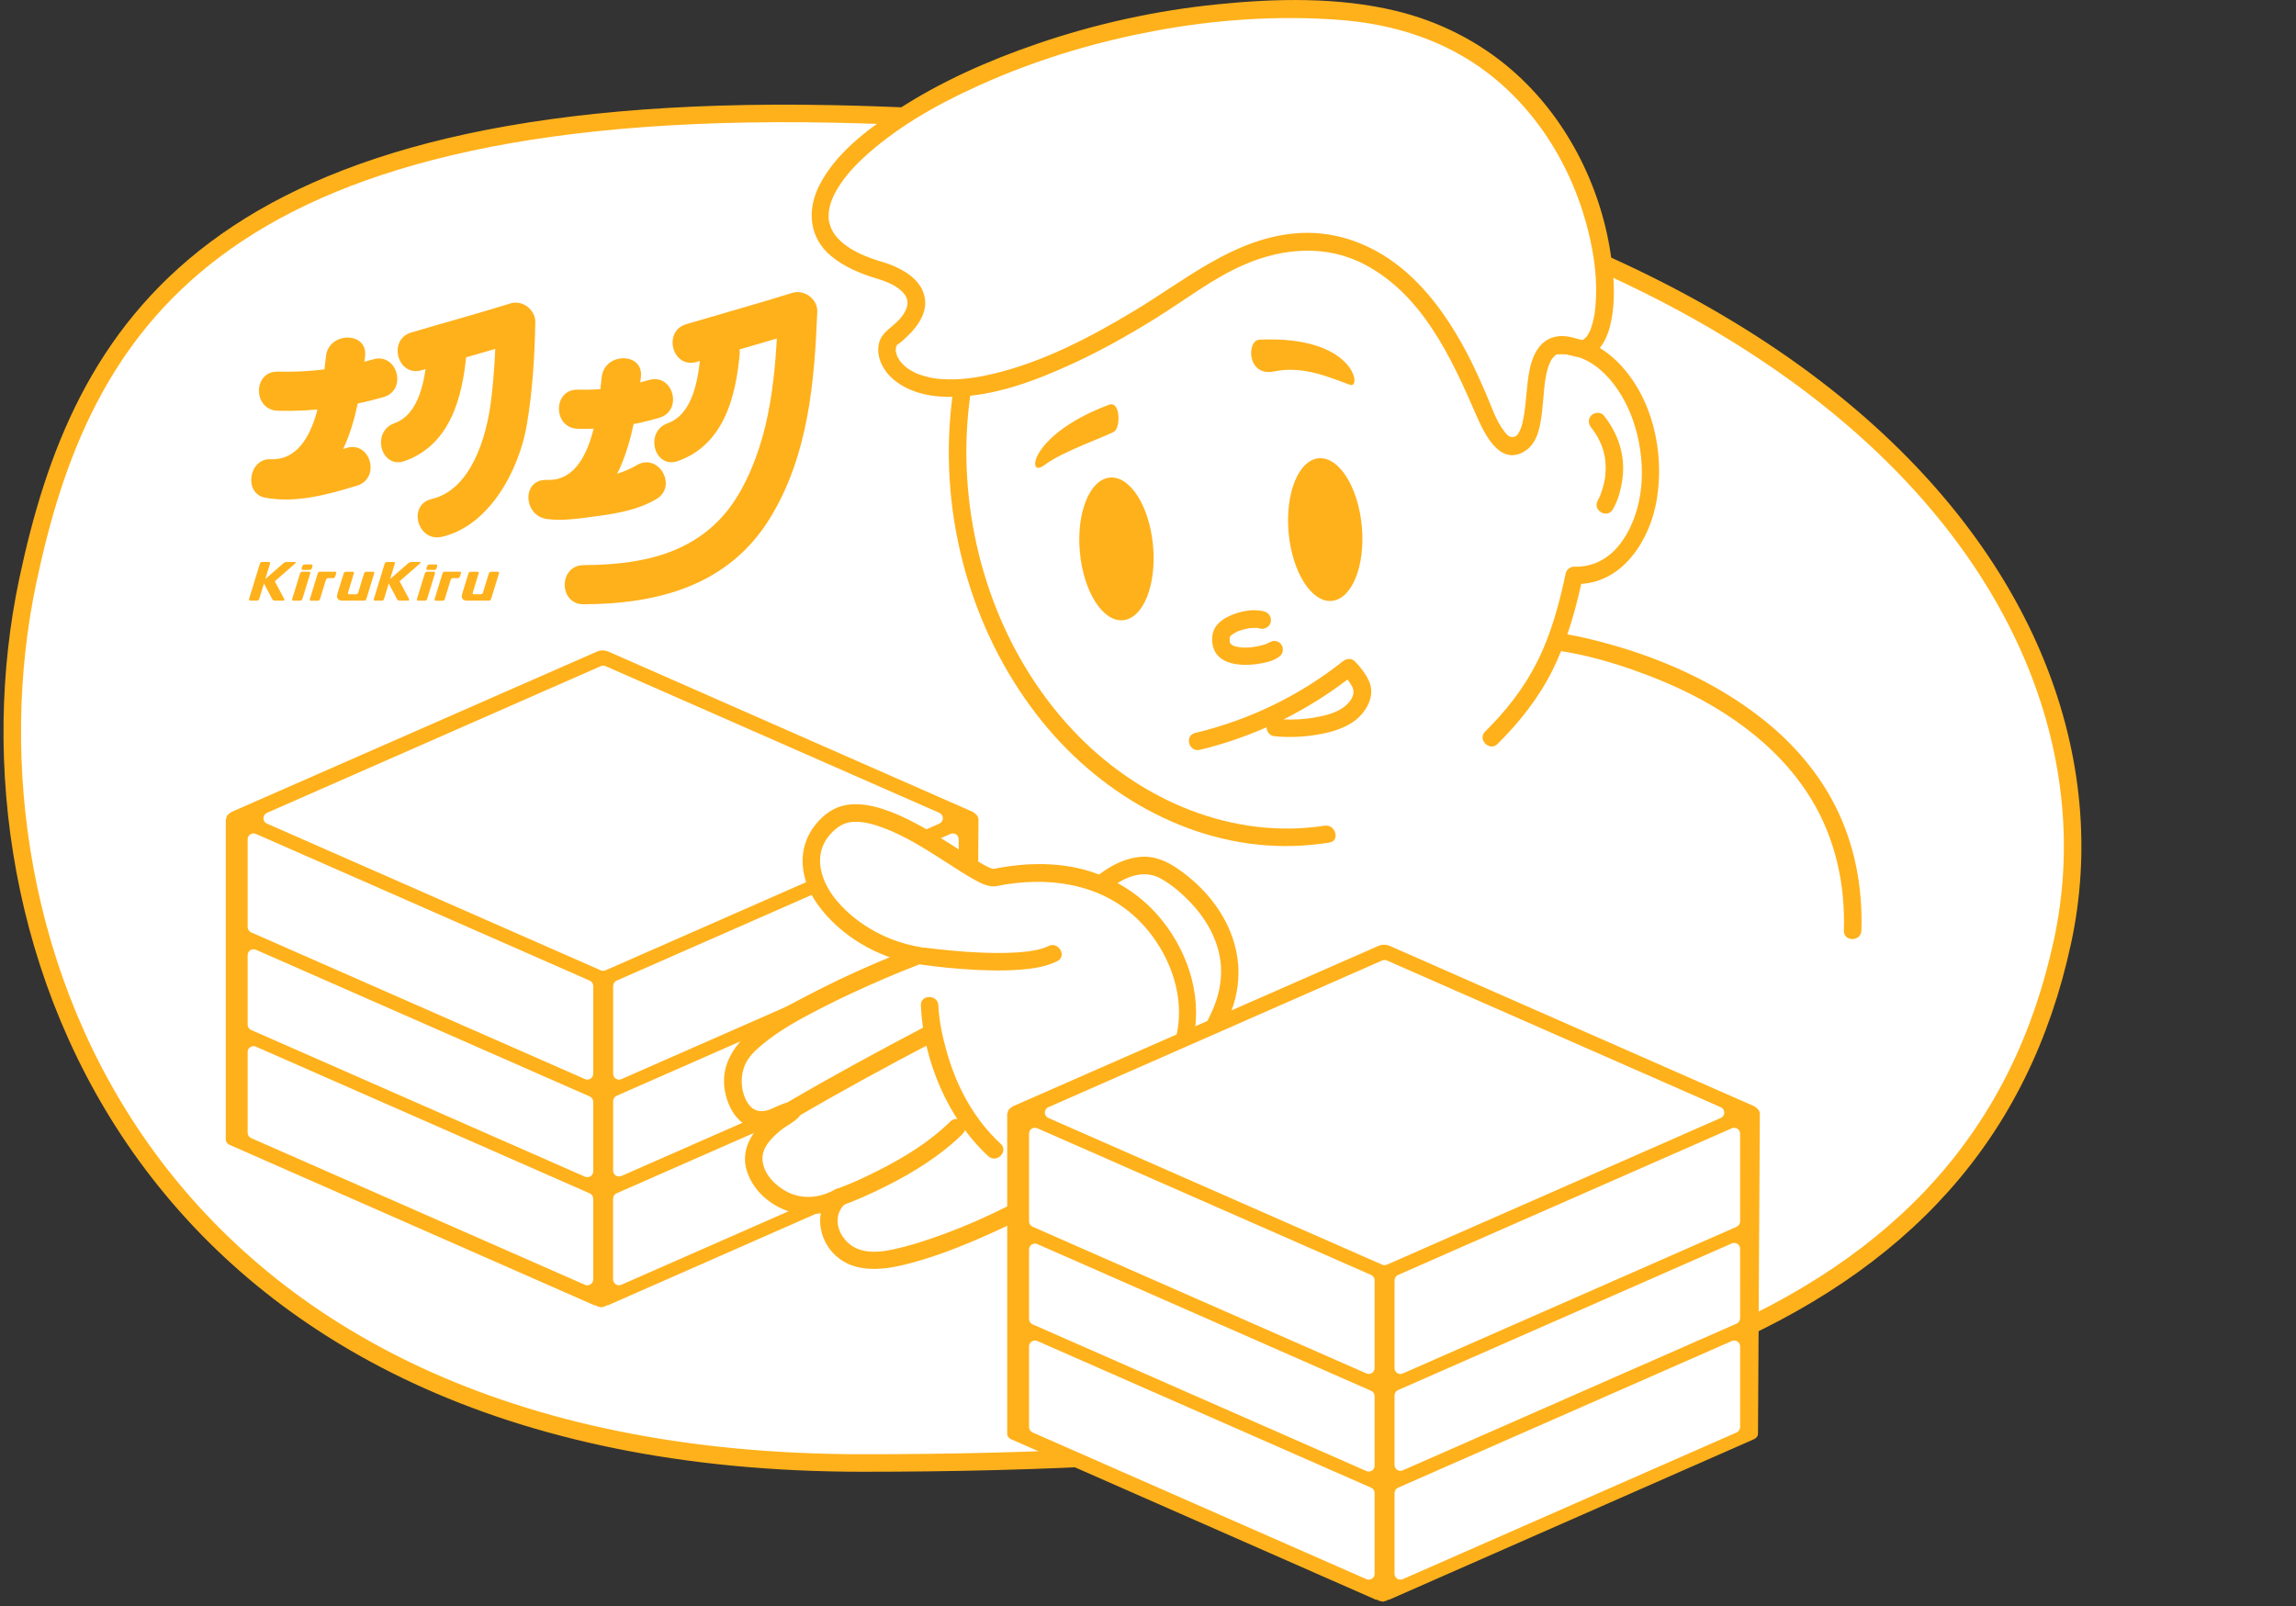<svg width="393" height="275" viewBox="0 0 393 275" fill="none" xmlns="http://www.w3.org/2000/svg">
<rect x="0" y="0" width="393" height="275" fill="#333333" stroke="none"/>
<g clip-path="url(#clip0_70_904)">
<path d="M353.034 161.184C345.931 194.132 325.673 216.388 291.686 230.469C257.596 244.593 209.745 250.46 147.68 250.46C85.961 250.46 47.045 228.011 25.153 198.04C3.219 168.011 -1.772 130.234 4.767 99.371C9.332 77.829 17.109 57.453 36.876 42.661C56.685 27.837 88.793 18.428 142.47 19.5C223.632 21.125 279.637 41.336 313.638 68.726C347.619 96.1 359.623 130.617 353.034 161.184Z" fill="white" stroke="#FFB11B" stroke-width="3"/>
<path d="M102.92 223.81C102.85 223.78 102.67 223.71 102.39 223.69C102.33 223.66 102.28 223.65 102.24 223.63C102.08 223.51 101.9 223.46 101.7 223.45L39.33 196.01C38.87 195.8 38.65 195.41 38.65 195.12V140.29C38.76 140.09 38.79 139.89 38.8 139.75C38.85 139.69 38.91 139.62 38.96 139.54C38.98 139.51 38.99 139.49 39.01 139.46C39.02 139.45 39.59 139.02 39.59 139.02L102.2 111.54C102.47 111.42 102.8 111.35 103.15 111.35C103.5 111.35 103.83 111.41 104.09 111.53L166.55 139.01L166.92 139.29C166.99 139.38 167.08 139.47 167.19 139.55C167.24 139.63 167.29 139.69 167.34 139.75C167.36 139.88 167.41 140.01 167.48 140.12L167.16 195.1C167.16 195.39 166.95 195.78 166.47 196L104.11 223.44C103.91 223.45 103.72 223.52 103.56 223.65C103.55 223.66 103.53 223.67 103.52 223.68C103.36 223.68 103.2 223.72 103.06 223.8C103.05 223.8 103.03 223.8 103.02 223.8C103.01 223.81 102.92 223.81 102.92 223.81ZM43.39 179.1C43.2 179.1 43.01 179.15 42.84 179.26C42.56 179.44 42.39 179.76 42.39 180.1V193.92C42.39 194.32 42.62 194.68 42.99 194.84L100.14 219.96C100.27 220.02 100.41 220.04 100.54 220.04C100.73 220.04 100.92 219.99 101.09 219.88C101.37 219.7 101.54 219.38 101.54 219.04V205.22C101.54 204.82 101.31 204.46 100.94 204.3L43.79 179.18C43.66 179.12 43.52 179.1 43.39 179.1ZM163.09 179.09C162.95 179.09 162.82 179.12 162.69 179.17L105.54 204.29C105.18 204.45 104.94 204.81 104.94 205.21V219.03C104.94 219.37 105.11 219.68 105.39 219.87C105.56 219.98 105.75 220.03 105.94 220.03C106.08 220.03 106.21 220 106.34 219.95L163.49 194.83C163.85 194.67 164.09 194.31 164.09 193.91V180.09C164.09 179.75 163.92 179.44 163.64 179.25C163.48 179.15 163.29 179.09 163.09 179.09ZM43.39 162.51C43.2 162.51 43.01 162.56 42.84 162.67C42.56 162.85 42.39 163.17 42.39 163.51V175.41C42.39 175.81 42.62 176.17 42.99 176.33L100.14 201.45C100.27 201.51 100.41 201.53 100.54 201.53C100.73 201.53 100.92 201.48 101.09 201.37C101.37 201.19 101.54 200.87 101.54 200.53V188.63C101.54 188.23 101.31 187.87 100.94 187.71L43.79 162.59C43.66 162.54 43.52 162.51 43.39 162.51ZM163.1 162.39C162.96 162.39 162.83 162.42 162.7 162.47L105.55 187.59C105.19 187.75 104.95 188.11 104.95 188.51V200.41C104.95 200.75 105.12 201.06 105.4 201.25C105.57 201.36 105.76 201.41 105.95 201.41C106.09 201.41 106.22 201.38 106.35 201.33L163.5 176.21C163.86 176.05 164.1 175.69 164.1 175.29V163.39C164.1 163.05 163.93 162.74 163.65 162.55C163.48 162.45 163.29 162.39 163.1 162.39ZM163.1 142.68C162.96 142.68 162.83 142.71 162.7 142.76L105.55 167.88C105.19 168.04 104.95 168.4 104.95 168.8V183.83C104.95 184.17 105.12 184.48 105.4 184.67C105.57 184.78 105.76 184.83 105.95 184.83C106.09 184.83 106.22 184.8 106.35 184.75L163.5 159.63C163.86 159.47 164.1 159.11 164.1 158.71V143.69C164.1 143.35 163.93 143.04 163.65 142.85C163.48 142.73 163.29 142.68 163.1 142.68ZM43.39 142.68C43.2 142.68 43.01 142.73 42.84 142.84C42.56 143.02 42.39 143.34 42.39 143.68V158.7C42.39 159.1 42.62 159.46 42.99 159.62L100.14 184.74C100.27 184.8 100.41 184.82 100.54 184.82C100.73 184.82 100.92 184.77 101.09 184.66C101.37 184.48 101.54 184.16 101.54 183.82V168.8C101.54 168.4 101.31 168.04 100.94 167.88L43.79 142.76C43.66 142.71 43.53 142.68 43.39 142.68ZM103.24 113.96C103.1 113.96 102.97 113.99 102.84 114.04L45.69 139.16C45.33 139.32 45.09 139.68 45.09 140.08C45.09 140.48 45.32 140.84 45.69 141L102.84 166.12C102.97 166.18 103.11 166.2 103.24 166.2C103.37 166.2 103.51 166.17 103.64 166.12L160.79 141C161.15 140.84 161.39 140.48 161.39 140.08C161.39 139.68 161.16 139.32 160.79 139.16L103.64 114.04C103.52 113.98 103.38 113.96 103.24 113.96Z" fill="#FFB11B"/>
<path d="M189.84 69.28C176.15 74.41 175.64 82.02 178.73 79.65C181.82 77.27 189.73 74.56 190.73 73.87C191.86 73.09 191.74 68.56 189.84 69.28Z" fill="#FFB11B"/>
<path d="M218.07 63.59C223.16 62.52 227.85 64.75 231.09 65.88C233.15 66.6 231.86 57.39 215.58 58.15C213.33 58.26 213.44 64.57 218.07 63.59Z" fill="#FFB11B"/>
<path d="M189.97 81.76C186.51 82.08 184.21 87.81 184.84 94.55C185.46 101.29 188.77 106.5 192.23 106.18C195.69 105.86 197.99 100.13 197.36 93.39C196.74 86.64 193.43 81.44 189.97 81.76Z" fill="#FFB11B"/>
<path d="M227.965 102.873C231.424 102.553 233.723 96.828 233.099 90.086C232.475 83.344 229.166 78.138 225.707 78.458C222.248 78.778 219.949 84.503 220.573 91.245C221.197 97.987 224.506 103.193 227.965 102.873Z" fill="#FFB11B"/>
<path d="M215.39 113.65C216.66 113.45 218.16 113.14 219.15 112.26C219.74 111.74 219.72 110.67 219.15 110.14C218.58 109.62 217.83 109.61 217.22 110.02C217.24 110 217.24 109.99 217.16 110.03C217.09 110.07 217.03 110.11 216.96 110.14C216.89 110.17 216.82 110.2 216.76 110.24C216.8 110.22 216.83 110.2 216.87 110.18C216.82 110.2 216.77 110.23 216.74 110.24C216.25 110.42 215.74 110.55 215.23 110.65C215.04 110.69 214.83 110.71 214.63 110.74C214.61 110.75 214.57 110.76 214.51 110.77C214.49 110.77 214.48 110.77 214.46 110.78C214.45 110.78 214.43 110.78 214.42 110.79C214.43 110.79 214.43 110.79 214.44 110.78C214.39 110.79 214.33 110.79 214.28 110.8C214.12 110.82 213.97 110.83 213.81 110.84C213.5 110.86 213.18 110.87 212.87 110.86C212.74 110.86 212.61 110.85 212.48 110.84C212.4 110.83 212.33 110.83 212.25 110.82C212.24 110.82 212.23 110.82 212.23 110.82C212.01 110.74 211.73 110.73 211.5 110.67C211.39 110.64 211.28 110.6 211.17 110.56C211.11 110.53 211.05 110.5 210.99 110.47C210.92 110.43 210.86 110.39 210.79 110.35C210.76 110.32 210.72 110.29 210.69 110.26C210.67 110.24 210.66 110.23 210.65 110.22C210.63 110.19 210.62 110.15 210.6 110.12C210.6 110.15 210.56 110.11 210.54 110.02C210.54 110.01 210.54 110 210.53 110C210.52 109.98 210.51 109.96 210.49 109.94C210.49 109.95 210.49 109.95 210.49 109.95C210.49 109.95 210.49 109.94 210.49 109.93C210.49 109.92 210.48 109.91 210.48 109.91C210.49 109.92 210.49 109.92 210.49 109.93C210.49 109.91 210.49 109.88 210.49 109.85V109.84C210.47 109.78 210.47 109.74 210.48 109.73C210.47 109.6 210.48 109.47 210.48 109.35C210.47 109.37 210.47 109.38 210.46 109.41C210.49 109.33 210.5 109.23 210.51 109.14C210.5 109.15 210.49 109.15 210.47 109.15C210.47 109.15 210.5 109.1 210.53 109.05C210.55 108.94 210.56 108.94 210.57 108.98C210.58 108.96 210.59 108.95 210.59 108.94C210.59 108.94 210.61 108.92 210.62 108.89C210.63 108.88 210.63 108.88 210.65 108.86C210.71 108.8 210.77 108.74 210.83 108.68C210.82 108.68 210.82 108.69 210.81 108.69C210.82 108.69 210.83 108.68 210.84 108.68C210.96 108.56 210.98 108.6 210.93 108.64C211.08 108.56 211.28 108.38 211.38 108.33C211.53 108.25 211.69 108.18 211.84 108.1C211.89 108.08 211.94 108.06 211.96 108.05C212.09 108 212.23 107.95 212.37 107.91C212.82 107.76 213.28 107.65 213.74 107.57C213.75 107.57 213.77 107.56 213.79 107.56C213.9 107.52 214.07 107.53 214.18 107.52C214.38 107.5 214.58 107.5 214.78 107.5C214.88 107.5 215.08 107.48 215.24 107.49C215.26 107.5 215.29 107.52 215.35 107.53C215.45 107.55 215.55 107.58 215.65 107.6C216.4 107.82 217.32 107.33 217.5 106.55C217.68 105.75 217.26 104.94 216.45 104.7C214.49 104.13 212.19 104.66 210.38 105.48C209.46 105.9 208.59 106.52 208.03 107.38C207.55 108.13 207.41 109.15 207.51 110.02C207.93 113.86 212.35 114.11 215.39 113.65Z" fill="#FFB11B"/>
<path d="M234.33 116.61C233.78 115.36 232.87 114.22 231.93 113.24C231.32 112.61 230.43 112.74 229.81 113.24C222.41 119.13 213.75 123.28 204.57 125.48C202.69 125.93 203.49 128.82 205.37 128.37C209.3 127.43 213.11 126.12 216.78 124.51C216.82 125.23 217.29 125.97 218.21 126.05C221.05 126.31 223.9 126.14 226.69 125.54C229.1 125.02 231.59 124.09 233.2 122.14C234.49 120.57 235.19 118.55 234.33 116.61ZM230.32 120.81C228.81 122.11 226.65 122.56 224.74 122.88C223.07 123.16 221.38 123.23 219.7 123.16C223.55 121.24 227.21 118.95 230.65 116.34C230.91 116.68 231.16 117.03 231.37 117.41C232.12 118.67 231.37 119.9 230.32 120.81Z" fill="#FFB11B"/>
<path d="M314.11 137.92C311.24 132.27 307 127.36 302.07 123.4C293.89 116.82 284.01 112.48 273.89 109.85C272.04 109.37 270.17 108.92 268.28 108.6C269.25 105.78 270.01 102.88 270.66 99.96C277.95 99.51 282.42 92.36 283.57 85.63C284.96 77.48 282.9 68.05 276.96 62.05C274.51 59.57 271.28 57.8 267.78 57.65C261.53 40.9 249.14 26.16 232.2 19.61C216.29 13.46 198.35 16.32 185.01 26.86C171.41 37.6 163.97 54.63 162.63 71.65C161.17 90.17 166.79 109.29 178.55 123.73C188.96 136.5 204.61 145.29 221.36 144.83C223.43 144.77 225.48 144.56 227.53 144.25C229.43 143.96 228.62 141.07 226.73 141.36C211.03 143.75 195.56 137.14 184.61 126.02C172.32 113.53 165.73 96.04 165.42 78.63C165.12 62.06 170.68 45.01 182.51 33.12C193.73 21.83 209.97 16.81 225.53 20.66C242.28 24.81 255.46 37.86 262.69 53.17C263.67 55.25 264.53 57.38 265.3 59.55C265.51 60.15 266.06 60.68 266.75 60.65C273.09 60.35 277.56 66.43 279.46 71.8C281.78 78.36 281.8 86.53 277.78 92.47C275.86 95.32 272.95 97.15 269.46 97.01C268.84 96.98 268.15 97.49 268.01 98.11C266.91 103.3 265.52 108.5 263.13 113.27C260.87 117.78 257.79 121.71 254.21 125.24C252.84 126.6 254.96 128.72 256.33 127.36C260.07 123.66 263.36 119.5 265.72 114.78C266.26 113.69 266.75 112.59 267.21 111.47C272.79 112.34 278.34 114.11 283.56 116.2C294.03 120.4 304.12 127.05 310.07 136.87C314.18 143.65 315.86 151.43 315.61 159.32C315.55 161.25 318.55 161.25 318.61 159.32C318.85 151.9 317.47 144.54 314.11 137.92Z" fill="#FFB11B"/>
<path d="M273.82 85.01C273.83 84.98 273.84 84.97 273.85 84.95C273.84 84.96 273.84 84.98 273.83 84.99C273.77 85.12 273.71 85.25 273.65 85.37C273.6 85.48 273.54 85.58 273.48 85.69C272.52 87.37 275.11 88.88 276.07 87.2C277.01 85.57 277.5 83.65 277.73 81.8C278.21 77.88 276.95 74.16 274.5 71.11C273.99 70.48 272.91 70.58 272.38 71.11C271.76 71.73 271.87 72.6 272.38 73.23C273.46 74.57 274.22 76.12 274.6 77.8C274.76 78.51 274.83 79.21 274.84 79.94C274.84 80.27 274.83 80.61 274.81 80.94C274.8 81.11 274.78 81.29 274.77 81.46C274.75 81.66 274.75 81.66 274.74 81.73C274.58 82.78 274.29 83.79 273.92 84.78C273.91 84.79 273.91 84.81 273.9 84.82C273.89 84.84 273.88 84.88 273.86 84.92C273.84 84.95 273.83 84.98 273.82 85.01Z" fill="#FFB11B"/>
<path d="M273.84 84.94C273.84 84.93 273.85 84.92 273.85 84.92C273.86 84.89 273.88 84.85 273.89 84.82C273.91 84.78 273.9 84.81 273.84 84.94Z" fill="#FFB11B"/>
<path d="M186.28 153.61C186.28 153.61 193.09 145.28 199.6 149.21C206.11 153.14 213.92 162.29 208.93 173.5C203.94 184.71 200.83 176.61 200.83 176.61" fill="white"/>
<path d="M187.34 154.67C188.84 152.85 190.84 151.19 193.02 150.28C194.81 149.53 196.79 149.39 198.54 150.33C200.26 151.26 201.83 152.55 203.21 153.92C206.34 157 208.75 161.06 208.99 165.53C209.13 168.19 208.54 170.78 207.43 173.19C206.69 174.8 205.75 177 204.1 177.89C204.07 177.91 203.94 177.94 203.87 177.94C203.96 177.93 203.5 177.85 203.65 177.91C203.36 177.8 203.39 177.76 203.34 177.72C203.17 177.57 203.01 177.4 202.87 177.22C202.97 177.34 202.77 177.09 202.66 176.9C202.57 176.74 202.47 176.58 202.39 176.42C202.27 176.18 202.07 175.68 202.28 176.22C201.59 174.44 198.69 175.21 199.39 177.02C200.09 178.83 201.51 180.81 203.62 180.94C205.48 181.05 206.92 179.71 207.96 178.32C209.77 175.91 211.09 172.87 211.66 169.91C212.77 164.21 210.98 158.64 207.44 154.15C205.84 152.12 203.92 150.36 201.81 148.87C199.81 147.46 197.64 146.47 195.14 146.7C191.3 147.06 187.64 149.63 185.23 152.56C184 154.03 186.11 156.17 187.34 154.67Z" fill="#FFB11B"/>
<path d="M170.22 150.24C167.15 150.88 149.69 134.39 142.31 140.57C132.64 148.66 144.85 161.66 157.16 163.58C157.16 163.58 131.5 173.3 126.77 180.57C123.59 185.45 126.74 193.43 131.78 191.54C140.67 188.21 132.23 191.07 129.64 195.81C126.62 201.33 135.25 209.89 143.68 204.95C139.68 208.43 142.45 216.63 150.88 215.74C158.92 214.89 178.29 206.7 186.51 199.3C192.7 193.59 201.99 185.88 203.21 175.19C204.43 164.51 194.53 145.2 170.22 150.24Z" fill="white"/>
<path d="M169.82 148.8C170.03 148.77 170.19 148.82 169.98 148.76C169.83 148.71 169.22 148.49 169.46 148.59C168.84 148.32 168.26 147.98 167.68 147.64C165.99 146.65 164.36 145.57 162.71 144.52C158.94 142.13 155.02 139.69 150.71 138.38C148.83 137.81 146.83 137.49 144.87 137.81C142.72 138.16 140.98 139.46 139.62 141.13C136.22 145.31 136.97 150.72 139.99 154.89C143.87 160.25 150.24 163.96 156.74 165.02C156.74 164.06 156.74 163.09 156.74 162.13C150.69 164.42 144.73 167.05 138.99 170.02C132.26 173.5 121.33 178.91 124.48 188.35C125.24 190.62 126.88 192.79 129.36 193.23C130.91 193.51 132.26 192.94 133.69 192.41C134.26 192.19 134.84 191.97 135.41 191.76C135.73 191.64 136.34 191.63 135.72 191.6C135.37 191.45 135.01 191.31 134.66 191.16L134.67 191.17C134.54 190.68 134.41 190.2 134.28 189.71C134.56 189.02 135.03 188.81 134.3 189.31C133.88 189.6 133.46 189.88 133.04 190.18C131.97 190.97 130.92 191.8 130.01 192.78C127.98 194.96 126.91 197.66 127.88 200.59C128.86 203.55 131.29 205.86 134.13 207.05C137.53 208.47 141.23 208.03 144.41 206.24C143.8 205.45 143.2 204.67 142.59 203.88C139.52 206.66 139.81 211.4 142.45 214.36C145.63 217.93 150.57 217.55 154.78 216.52C159.74 215.31 164.54 213.41 169.19 211.33C174.2 209.1 179.14 206.55 183.64 203.4C187.73 200.53 191.47 196.95 194.91 193.35C198.87 189.21 202.44 184.44 203.99 178.84C206.03 171.45 203.67 163.58 199.01 157.68C196.05 153.94 192.09 151.13 187.6 149.52C181.92 147.47 175.7 147.6 169.82 148.8C167.93 149.18 168.73 152.08 170.62 151.69C179.25 149.94 188.53 151.16 194.97 157.61C199.25 161.9 202.13 168.18 201.78 174.32C201.21 184.43 192.41 191.96 185.44 198.24C182.01 201.33 177.88 203.68 173.81 205.81C169.35 208.14 164.73 210.17 159.98 211.83C157.78 212.6 155.55 213.3 153.27 213.81C151.24 214.26 149.11 214.59 147.08 213.91C143.87 212.82 141.9 208.57 144.73 206.01C146.01 204.85 144.37 202.83 142.91 203.65C140.38 205.08 137.39 205.4 134.75 204.05C132.74 203.02 130.81 201.1 130.53 198.75C130.27 196.53 132.06 194.82 133.61 193.52C134.67 192.63 136.64 191.84 137.18 190.51C137.38 190.03 137.14 189.4 136.79 189.05C135.62 187.85 132.95 189.51 131.78 189.94C129.88 190.64 128.53 190.06 127.64 188.21C126.75 186.36 126.72 183.99 127.6 182.13C128.23 180.8 129.29 179.82 130.46 178.84C133.47 176.32 137.04 174.41 140.51 172.62C144.14 170.75 147.86 169.05 151.61 167.44C153.57 166.6 155.55 165.79 157.54 165.03C158.76 164.57 159.16 162.4 157.54 162.14C152.13 161.25 146.92 158.49 143.33 154.32C140.52 151.06 138.93 146.35 142.15 142.79C143.31 141.51 144.54 140.73 146.26 140.69C147.95 140.65 149.61 141.13 151.18 141.72C155.08 143.17 158.65 145.5 162.14 147.73C163.69 148.72 165.23 149.75 166.85 150.64C168.01 151.27 169.25 151.92 170.6 151.7C172.52 151.38 171.71 148.49 169.82 148.8Z" fill="#FFB11B"/>
<path d="M158.8 177.21C158.8 177.21 145.59 184.13 135.75 189.9L158.8 177.21Z" fill="white"/>
<path d="M158.04 175.91C150.28 179.98 142.56 184.17 134.99 188.6C133.32 189.57 134.83 192.17 136.5 191.19C144.07 186.76 151.78 182.57 159.55 178.5C161.27 177.6 159.75 175.01 158.04 175.91Z" fill="#FFB11B"/>
<path d="M143.67 204.95C143.67 204.95 156.32 200.41 163.72 193.06L143.67 204.95Z" fill="white"/>
<path d="M144.07 206.4C146.67 205.46 149.21 204.3 151.68 203.06C156.4 200.69 161 197.84 164.78 194.12C166.16 192.76 164.04 190.64 162.66 192C159.06 195.54 154.66 198.21 150.17 200.47C147.82 201.65 145.67 202.65 143.28 203.51C141.47 204.16 142.25 207.06 144.07 206.4Z" fill="#FFB11B"/>
<path d="M157.96 163.67C157.96 163.67 174.66 166.1 180.22 163.25L157.96 163.67Z" fill="white"/>
<path d="M157.56 165.12C160.73 165.58 163.93 165.88 167.13 166.04C169.61 166.16 172.1 166.2 174.58 166.01C176.76 165.84 178.99 165.53 180.97 164.55C182.7 163.69 181.18 161.1 179.46 161.96C177.97 162.7 175.87 162.93 174.09 163.05C171.69 163.21 169.28 163.16 166.88 163.03C164.82 162.92 162.76 162.74 160.7 162.52C160.05 162.45 159.4 162.37 158.75 162.29C158.23 162.22 158.91 162.31 158.56 162.27C158.49 162.26 158.42 162.25 158.35 162.24C157.54 162.12 156.75 162.44 156.5 163.29C156.31 163.98 156.76 165 157.56 165.12Z" fill="#FFB11B"/>
<path d="M170.22 196.87C159.75 187.35 159.12 172.13 159.12 172.13L170.22 196.87Z" fill="white"/>
<path d="M171.28 195.81C166.79 191.67 163.84 186.23 162.15 180.4C161.34 177.61 160.74 174.88 160.62 172.13C160.54 170.21 157.54 170.2 157.62 172.13C158.03 181.54 162.23 191.54 169.16 197.93C170.58 199.24 172.7 197.12 171.28 195.81Z" fill="#FFB11B"/>
<path d="M150.51 46.25C156.07 47.9 160.39 51.93 152.72 57.8C148.54 60.99 157.88 80.16 204.32 48.46C235.7 27.04 249.54 60.33 252.48 66.89C255 72.5 256.41 77.21 259.61 76.23C265.29 74.48 259.36 55.83 269.81 59.52C280 63.12 277.55 6.2 230.62 2.02C175.27 -2.9 116.19 36.1 150.51 46.25Z" fill="white"/>
<path d="M150.11 47.7C151.78 48.21 153.73 48.95 154.83 50.4C155.94 51.87 155.01 53.51 153.93 54.7C152.7 56.06 150.93 56.85 150.46 58.73C149.88 61.03 151.17 63.45 152.88 64.92C155.78 67.41 159.8 68.06 163.51 67.94C170.44 67.72 177.19 65.2 183.42 62.34C188.38 60.07 193.15 57.39 197.78 54.51C202.78 51.41 207.48 47.71 212.9 45.34C219.56 42.42 227.07 41.83 233.63 45.3C243.49 50.52 248.39 61.19 252.63 70.94C253.97 74.03 256.67 79.98 261.04 77.21C263.35 75.75 263.7 72.56 263.99 70.1C264.29 67.57 264.28 64.5 265.22 62.27C265.42 61.78 265.67 61.39 265.9 61.14C266.24 60.76 266.35 60.68 266.88 60.58C267.69 60.43 268.82 60.86 269.83 61.08C273 61.77 274.81 58.72 275.51 56.11C276.61 52.03 276.31 47.59 275.69 43.46C273.91 31.52 267.9 19.86 258.72 11.94C253.05 7.04 246.25 3.63 238.97 1.87C229.09 -0.52 218.43 -0.28 208.38 0.74C197.91 1.8 187.56 4.06 177.61 7.47C169.19 10.35 160.91 14.01 153.45 18.9C148.42 22.2 142.92 26.33 140.18 31.86C138.09 36.08 138.52 40.74 142.28 43.85C144.55 45.72 147.31 46.86 150.11 47.7C151.96 48.26 152.76 45.36 150.91 44.81C148.42 44.06 145.74 43 143.92 41.3C143.13 40.56 142.73 40.09 142.26 39.07C142.24 39.03 142.04 38.44 141.94 38.05C141.84 37.64 141.83 37.6 141.83 36.94C141.83 35.15 142.64 33.33 143.79 31.6C145.33 29.27 147.4 27.28 149.53 25.48C155.48 20.47 162.57 16.76 169.68 13.7C178.66 9.83 188.15 7.06 197.76 5.27C208.18 3.33 218.86 2.6 229.44 3.42C237.17 4.02 244.71 6.1 251.33 10.2C261.73 16.65 268.79 27.49 271.77 39.24C272.88 43.6 273.5 47.99 273.08 52.54C273 53.4 272.97 53.74 272.73 54.77C272.65 55.12 272.56 55.47 272.45 55.82C272.4 55.98 272.34 56.14 272.29 56.3C272.27 56.36 272.24 56.42 272.22 56.48C272.07 56.88 272.3 56.32 272.19 56.55C272.07 56.8 271.95 57.05 271.81 57.28C271.74 57.39 271.66 57.5 271.59 57.61C271.45 57.82 271.81 57.4 271.52 57.69C271.32 57.89 270.94 58.18 271.26 57.96C271.17 58.02 271.08 58.08 270.99 58.13C270.69 58.27 271.35 57.95 270.95 58.14C270.86 58.18 270.74 58.2 270.65 58.21C271.12 58.15 270.76 58.25 270.71 58.18C270.68 58.14 270.17 58.08 270.72 58.2C270.6 58.17 270.47 58.15 270.35 58.11C268.98 57.66 267.51 57.33 266.08 57.68C263.45 58.33 262.3 60.92 261.81 63.34C261.26 66.08 261.28 68.9 260.76 71.63C260.65 72.21 260.52 72.78 260.32 73.34C260.23 73.6 259.9 74.22 259.82 74.31C259.54 74.66 259.41 74.72 259.22 74.77C258.5 74.96 258.07 74.59 257.62 74.03C256.05 72.1 255.24 69.43 254.26 67.18C253.87 66.29 253.47 65.39 253.07 64.51C252.22 62.64 251.32 60.8 250.32 59.01C247.58 54.07 244.14 49.32 239.71 45.76C234.5 41.57 228.09 39.29 221.38 39.98C210.86 41.06 202.8 48.03 194.05 53.27C186.55 57.78 178.55 61.96 170 64C167.47 64.6 164.95 64.99 162.35 64.95C160.42 64.92 159.07 64.72 157.17 64.04C157.1 64.01 157.03 63.99 156.96 63.96C156.61 63.82 157.25 64.1 156.92 63.94C156.76 63.87 156.6 63.79 156.44 63.71C156.14 63.56 155.86 63.39 155.58 63.21C155.45 63.12 155.32 63.03 155.19 62.94C154.85 62.7 155.37 63.11 155.07 62.84C154.84 62.64 154.61 62.43 154.39 62.2C154.3 62.1 154.21 62 154.13 61.9C153.87 61.61 154.3 62.16 154.08 61.84C153.95 61.64 153.82 61.43 153.69 61.22C153.63 61.12 153.59 61.01 153.54 60.91C153.48 60.79 153.65 61.27 153.54 60.9C153.47 60.68 153.41 60.45 153.35 60.23C153.22 59.79 153.29 60.51 153.33 59.98C153.34 59.85 153.38 59.26 153.33 59.57C153.28 59.9 153.39 59.37 153.42 59.27C153.51 58.91 153.31 59.51 153.38 59.35C153.42 59.27 153.49 59.18 153.52 59.1C153.62 58.78 153.26 59.22 153.61 59C154.34 58.53 155.04 57.84 155.65 57.23C157.1 55.77 158.42 53.86 158.36 51.71C158.25 47.82 154.13 45.77 150.91 44.79C149.06 44.24 148.27 47.14 150.11 47.7Z" fill="#FFB11B"/>
<path d="M236.93 162.98L175.32 190.18L174.45 244.98L236.77 272.57L299.58 245.13L299.26 190.42L236.93 162.98Z" fill="white"/>
<path d="M236.67 274.2C236.6 274.17 236.42 274.1 236.14 274.08C236.08 274.05 236.03 274.04 235.99 274.02C235.83 273.9 235.65 273.85 235.45 273.84L173.08 246.4C172.62 246.19 172.4 245.8 172.4 245.51V190.68C172.51 190.48 172.54 190.28 172.55 190.14C172.6 190.08 172.66 190.01 172.71 189.93C172.73 189.9 172.74 189.88 172.76 189.85C172.77 189.84 173.34 189.41 173.34 189.41L235.95 161.93C236.22 161.81 236.55 161.74 236.9 161.74C237.25 161.74 237.58 161.8 237.84 161.92L300.3 189.4L300.67 189.68C300.74 189.77 300.83 189.86 300.94 189.94C300.99 190.02 301.04 190.08 301.09 190.14C301.11 190.27 301.16 190.4 301.23 190.51L300.91 245.49C300.91 245.78 300.7 246.17 300.22 246.39L237.86 273.83C237.66 273.84 237.47 273.91 237.31 274.04C237.3 274.05 237.28 274.06 237.27 274.07C237.11 274.07 236.95 274.11 236.81 274.19C236.8 274.19 236.78 274.19 236.77 274.19C236.76 274.2 236.67 274.2 236.67 274.2ZM177.14 229.49C176.95 229.49 176.76 229.54 176.59 229.65C176.31 229.83 176.14 230.15 176.14 230.49V244.31C176.14 244.71 176.37 245.07 176.74 245.23L233.89 270.35C234.02 270.41 234.16 270.43 234.29 270.43C234.48 270.43 234.67 270.38 234.84 270.27C235.12 270.09 235.29 269.77 235.29 269.43V255.61C235.29 255.21 235.06 254.85 234.69 254.69L177.54 229.57C177.41 229.52 177.28 229.49 177.14 229.49ZM296.85 229.49C296.71 229.49 296.58 229.52 296.45 229.57L239.3 254.69C238.94 254.85 238.7 255.21 238.7 255.61V269.43C238.7 269.77 238.87 270.08 239.15 270.27C239.32 270.38 239.51 270.43 239.7 270.43C239.84 270.43 239.97 270.4 240.1 270.35L297.25 245.23C297.61 245.07 297.85 244.71 297.85 244.31V230.49C297.85 230.15 297.68 229.84 297.4 229.65C297.23 229.54 297.04 229.49 296.85 229.49ZM177.14 212.9C176.95 212.9 176.76 212.95 176.59 213.06C176.31 213.24 176.14 213.56 176.14 213.9V225.8C176.14 226.2 176.37 226.56 176.74 226.72L233.89 251.84C234.02 251.9 234.16 251.92 234.29 251.92C234.48 251.92 234.67 251.87 234.84 251.76C235.12 251.58 235.29 251.26 235.29 250.92V239.02C235.29 238.62 235.06 238.26 234.69 238.1L177.54 212.98C177.41 212.93 177.28 212.9 177.14 212.9ZM296.85 212.78C296.71 212.78 296.58 212.81 296.45 212.86L239.3 237.98C238.94 238.14 238.7 238.5 238.7 238.9V250.8C238.7 251.14 238.87 251.45 239.15 251.64C239.32 251.75 239.51 251.8 239.7 251.8C239.84 251.8 239.97 251.77 240.1 251.72L297.25 226.6C297.61 226.44 297.85 226.08 297.85 225.68V213.78C297.85 213.44 297.68 213.13 297.4 212.94C297.23 212.84 297.04 212.78 296.85 212.78ZM296.85 193.07C296.71 193.07 296.58 193.1 296.45 193.15L239.3 218.27C238.94 218.43 238.7 218.79 238.7 219.19V234.22C238.7 234.56 238.87 234.87 239.15 235.06C239.32 235.17 239.51 235.22 239.7 235.22C239.84 235.22 239.97 235.19 240.1 235.14L297.25 210.02C297.61 209.86 297.85 209.5 297.85 209.1V194.08C297.85 193.74 297.68 193.43 297.4 193.24C297.23 193.13 297.04 193.07 296.85 193.07ZM177.14 193.07C176.95 193.07 176.76 193.12 176.59 193.23C176.31 193.41 176.14 193.73 176.14 194.07V209.09C176.14 209.49 176.37 209.85 176.74 210.01L233.89 235.13C234.02 235.19 234.16 235.21 234.29 235.21C234.48 235.21 234.67 235.16 234.84 235.05C235.12 234.87 235.29 234.55 235.29 234.21V219.19C235.29 218.79 235.06 218.43 234.69 218.27L177.54 193.15C177.42 193.1 177.28 193.07 177.14 193.07ZM236.99 164.35C236.85 164.35 236.72 164.38 236.59 164.43L179.44 189.55C179.08 189.71 178.84 190.07 178.84 190.47C178.84 190.87 179.07 191.23 179.44 191.39L236.59 216.51C236.72 216.57 236.86 216.59 236.99 216.59C237.12 216.59 237.26 216.56 237.39 216.51L294.54 191.39C294.9 191.23 295.14 190.87 295.14 190.47C295.14 190.07 294.91 189.71 294.54 189.55L237.39 164.43C237.27 164.38 237.13 164.35 236.99 164.35Z" fill="#FFB11B"/>
<path d="M47.561 70.322C53.702 70.476 59.755 69.692 65.647 67.983C69.783 66.783 68.02 60.314 63.864 61.521C58.508 63.076 53.132 63.766 47.555 63.625C43.244 63.511 43.251 70.215 47.561 70.322Z" fill="#FFB11B"/>
<path d="M55.793 60.984C55.17 66.575 54.164 78.956 46.288 78.621C42.574 78.467 41.642 84.513 45.396 85.204C50.705 86.175 56.021 84.687 61.089 83.152C65.204 81.906 63.448 75.43 59.306 76.69C56.363 77.582 53.313 78.547 50.229 78.808C48.734 78.936 47.87 78.869 47.172 78.742C46.877 80.933 46.576 83.132 46.281 85.324C58.917 85.861 61.431 70.45 62.49 60.984C62.979 56.708 56.269 56.741 55.793 60.984Z" fill="#FFB11B"/>
<path d="M72.196 63.377C77.847 61.702 83.538 60.153 89.169 58.404C87.754 57.324 86.34 56.252 84.926 55.173C84.839 59.67 84.597 64.202 84.041 68.673C83.29 74.686 80.703 83.829 73.885 85.431C69.689 86.417 71.465 92.886 75.668 91.894C83.873 89.97 88.867 80.377 90.174 72.729C91.16 66.95 91.515 61.025 91.629 55.173C91.669 53.048 89.451 51.298 87.386 51.942C81.755 53.691 76.064 55.24 70.413 56.916C66.284 58.136 68.04 64.604 72.196 63.377Z" fill="#FFB11B"/>
<path d="M73.121 60.703C72.759 64.705 71.908 70.885 67.504 72.46C63.475 73.908 65.211 80.384 69.287 78.922C77.016 76.154 79.147 68.13 79.824 60.703C80.22 56.406 73.51 56.433 73.121 60.703Z" fill="#FFB11B"/>
<path d="M119.897 60.703C119.535 64.705 118.684 70.885 114.28 72.46C110.251 73.908 111.987 80.384 116.063 78.922C123.792 76.154 125.923 68.13 126.6 60.703C126.996 56.406 120.286 56.433 119.897 60.703Z" fill="#FFB11B"/>
<path d="M98.909 73.406C103.715 73.533 108.24 72.883 112.852 71.522C116.981 70.302 115.225 63.833 111.069 65.06C106.986 66.267 103.159 66.823 98.909 66.709C94.592 66.588 94.592 73.292 98.909 73.406Z" fill="#FFB11B"/>
<path d="M102.998 64.53C102.388 69.974 101.369 82.489 93.66 82.16C89.236 81.966 89.517 88.327 93.66 88.864C96.375 89.219 99.351 88.736 102.033 88.381C105.565 87.912 109.259 87.288 112.362 85.431C116.063 83.219 112.691 77.421 108.977 79.647C105.016 82.019 98.225 82.763 93.66 82.167C93.66 84.399 93.66 86.638 93.66 88.87C106.162 89.413 108.656 73.862 109.701 64.537C110.177 60.247 103.474 60.281 102.998 64.53Z" fill="#FFB11B"/>
<path d="M119.254 61.956C125.313 60.16 131.4 58.471 137.433 56.594C136.019 55.514 134.604 54.442 133.19 53.363C132.767 63.813 132.023 74.472 126.882 83.823C121.144 94.266 111.102 96.7 99.901 96.747C95.591 96.767 95.577 103.47 99.901 103.45C112.778 103.396 124.804 100.192 131.869 88.589C138.338 77.971 139.404 65.496 139.893 53.363C139.98 51.224 137.674 49.502 135.65 50.132C129.617 52.009 123.53 53.698 117.47 55.494C113.348 56.721 115.104 63.19 119.254 61.956Z" fill="#FFB11B"/>
<path d="M48.473 102.827H47.052C46.837 102.827 46.67 102.726 46.569 102.512L45.182 99.897L44.377 102.512C44.31 102.726 44.176 102.827 43.962 102.827H42.869C42.654 102.827 42.581 102.726 42.641 102.512L44.478 96.519C44.545 96.304 44.679 96.21 44.893 96.21H45.986C46.2 96.21 46.281 96.304 46.214 96.519L45.41 99.133L48.406 96.519C48.634 96.304 48.862 96.21 49.076 96.21H50.491C50.705 96.21 50.692 96.304 50.464 96.519L47.032 99.515L48.627 102.505C48.734 102.726 48.687 102.827 48.473 102.827Z" fill="#FFB11B"/>
<path d="M51.731 96.948C51.791 96.747 51.932 96.639 52.146 96.639H53.246C53.46 96.639 53.534 96.74 53.474 96.948L53.38 97.263C53.319 97.464 53.179 97.571 52.964 97.571H51.865C51.65 97.571 51.577 97.471 51.637 97.263L51.731 96.948ZM51.355 98.181C51.422 97.973 51.556 97.873 51.771 97.873H52.87C53.085 97.873 53.165 97.967 53.098 98.181L51.764 102.518C51.697 102.733 51.563 102.833 51.349 102.833H50.249C50.035 102.833 49.961 102.733 50.021 102.518L51.355 98.181Z" fill="#FFB11B"/>
<path d="M54.379 98.181C54.446 97.973 54.58 97.873 54.794 97.873H57.308C57.523 97.873 57.603 97.967 57.536 98.181L57.388 98.664C57.321 98.872 57.187 98.972 56.973 98.972H56.195C55.981 98.972 55.84 99.073 55.78 99.281L54.788 102.525C54.721 102.739 54.586 102.84 54.372 102.84H53.279C53.065 102.84 52.991 102.739 53.051 102.525L54.379 98.181Z" fill="#FFB11B"/>
<path d="M62.711 102.518C62.644 102.733 62.51 102.833 62.295 102.833H58.682C57.824 102.833 57.522 102.424 57.77 101.607L58.823 98.188C58.89 97.98 59.024 97.88 59.239 97.88H60.338C60.552 97.88 60.633 97.973 60.566 98.188L59.574 101.432C59.513 101.633 59.587 101.741 59.802 101.741H60.901C61.115 101.741 61.256 101.64 61.316 101.432L62.309 98.188C62.376 97.98 62.51 97.88 62.724 97.88H63.817C64.031 97.88 64.112 97.973 64.045 98.188L62.711 102.518Z" fill="#FFB11B"/>
<path d="M69.83 102.827H68.415C68.201 102.827 68.033 102.726 67.933 102.512L66.545 99.897L65.741 102.512C65.674 102.726 65.54 102.827 65.325 102.827H64.226C64.011 102.827 63.938 102.726 63.998 102.512L65.835 96.519C65.902 96.304 66.036 96.21 66.25 96.21H67.35C67.564 96.21 67.644 96.304 67.577 96.519L66.773 99.133L69.769 96.519C69.997 96.304 70.225 96.21 70.44 96.21H71.854C72.069 96.21 72.055 96.304 71.827 96.519L68.395 99.515L69.991 102.505C70.091 102.726 70.044 102.827 69.83 102.827Z" fill="#FFB11B"/>
<path d="M73.088 96.948C73.148 96.747 73.289 96.639 73.503 96.639H74.596C74.81 96.639 74.884 96.74 74.824 96.948L74.73 97.263C74.67 97.464 74.529 97.571 74.314 97.571H73.222C73.007 97.571 72.933 97.471 72.994 97.263L73.088 96.948ZM72.712 98.181C72.779 97.973 72.913 97.873 73.128 97.873H74.221C74.435 97.873 74.516 97.967 74.448 98.181L73.115 102.518C73.047 102.733 72.913 102.833 72.699 102.833H71.606C71.392 102.833 71.318 102.733 71.378 102.518L72.712 98.181Z" fill="#FFB11B"/>
<path d="M75.735 98.181C75.802 97.973 75.936 97.873 76.151 97.873H78.665C78.879 97.873 78.96 97.967 78.893 98.181L78.745 98.664C78.678 98.872 78.544 98.972 78.33 98.972H77.552C77.338 98.972 77.203 99.073 77.136 99.281L76.144 102.525C76.077 102.739 75.943 102.84 75.729 102.84H74.629C74.415 102.84 74.341 102.739 74.401 102.525L75.735 98.181Z" fill="#FFB11B"/>
<path d="M84.068 102.518C84.001 102.733 83.867 102.833 83.652 102.833H80.039C79.181 102.833 78.879 102.424 79.127 101.607L80.18 98.188C80.247 97.98 80.381 97.88 80.595 97.88H81.695C81.909 97.88 81.99 97.973 81.923 98.188L80.93 101.432C80.87 101.633 80.944 101.741 81.158 101.741H82.258C82.472 101.741 82.613 101.64 82.673 101.432L83.665 98.188C83.733 97.98 83.867 97.88 84.081 97.88H85.174C85.388 97.88 85.469 97.973 85.402 98.188L84.068 102.518Z" fill="#FFB11B"/>
</g>
<defs>
<clipPath id="clip0_70_904">
<rect width="392.03" height="274.2" fill="white"/>
</clipPath>
</defs>
</svg>
